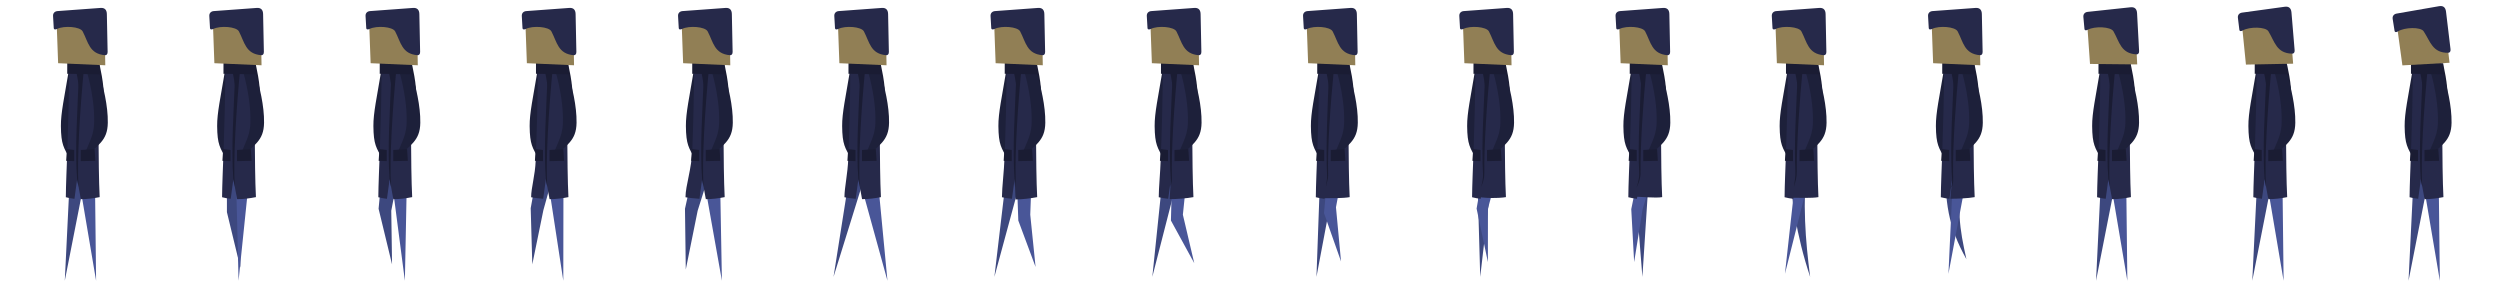 <?xml version="1.0" encoding="UTF-8" standalone="no"?>
<!-- Created with Inkscape (http://www.inkscape.org/) -->

<svg
   xmlns:dc="http://purl.org/dc/elements/1.1/"
   xmlns:cc="http://creativecommons.org/ns#"
   xmlns:rdf="http://www.w3.org/1999/02/22-rdf-syntax-ns#"
   xmlns:svg="http://www.w3.org/2000/svg"
   xmlns="http://www.w3.org/2000/svg"
   xmlns:xlink="http://www.w3.org/1999/xlink"
   xmlns:sodipodi="http://sodipodi.sourceforge.net/DTD/sodipodi-0.dtd"
   xmlns:inkscape="http://www.inkscape.org/namespaces/inkscape"
   width="1600"
   height="180"
   viewBox="0 0 1600 180"
   version="1.1"
   id="svg5713"
   inkscape:version="0.91+devel r14527 custom"
   sodipodi:docname="adult.svg">
  <defs
     id="defs5707">
    <clipPath
       clipPathUnits="userSpaceOnUse"
       id="clipPath4770">
      <path
         style="fill:none;fill-rule:evenodd;stroke:#000000;stroke-width:1px;stroke-linecap:butt;stroke-linejoin:miter;stroke-opacity:1"
         d="m 714.206,1001.363 -22.314,1.649 23.23,22.796 z"
         id="path4772"
         inkscape:connector-curvature="0"
         sodipodi:nodetypes="cccc" />
    </clipPath>
    <clipPath
       clipPathUnits="userSpaceOnUse"
       id="clipPath4930">
      <path
         style="fill:none;fill-rule:evenodd;stroke:#000000;stroke-width:1.155px;stroke-linecap:butt;stroke-linejoin:miter;stroke-opacity:1"
         d="M 48.79,54.024 14.806,54.726 55.591,84.227 Z"
         id="path4932"
         inkscape:connector-curvature="0" />
    </clipPath>
  </defs>
  <sodipodi:namedview
     id="base"
     pagecolor="#ffffff"
     bordercolor="#666666"
     borderopacity="1.0"
     inkscape:pageopacity="0.0"
     inkscape:pageshadow="2"
     inkscape:zoom="0.98994949"
     inkscape:cx="1280.3952"
     inkscape:cy="75.717935"
     inkscape:document-units="px"
     inkscape:current-layer="layer4"
     showgrid="false"
     units="px"
     fit-margin-top="0"
     fit-margin-left="0"
     fit-margin-right="0"
     fit-margin-bottom="0"
     inkscape:window-width="1920"
     inkscape:window-height="1016"
     inkscape:window-x="0"
     inkscape:window-y="27"
     inkscape:window-maximized="1"
     inkscape:snap-global="false"
     inkscape:object-paths="true" />
  <g
     inkscape:groupmode="layer"
     id="layer3"
     inkscape:label="ArmL"
     transform="translate(0,5)">
    <path
       sodipodi:nodetypes="ccscsc"
       inkscape:connector-curvature="0"
       id="path7828"
       d="m 51.7,41.172 h -7.857 c -2.597,15.831 -4.949,26.06 -4.871,34.531 0.111,11.978 1.892,13.873 5.687,20.775 -0.304,-9.506 0.198,-12.353 0.641,-20.285 C 45.967,64.27 48.634,50.421 51.7,41.172 Z"
       style="fill:#1d203a;fill-opacity:1;fill-rule:evenodd;stroke:none;stroke-width:1.203px;stroke-linecap:butt;stroke-linejoin:miter;stroke-opacity:1" />
    <use
       x="0"
       y="0"
       xlink:href="#path7828"
       id="use4942"
       transform="translate(100)"
       width="100%"
       height="100%" />
    <use
       height="100%"
       width="100%"
       transform="translate(200)"
       id="use4948"
       xlink:href="#path7828"
       y="0"
       x="0" />
    <use
       height="100%"
       width="100%"
       transform="translate(300)"
       id="use4954"
       xlink:href="#path7828"
       y="0"
       x="0" />
    <use
       x="0"
       y="0"
       xlink:href="#path7828"
       id="use4956"
       transform="translate(400)"
       width="100%"
       height="100%" />
    <use
       height="100%"
       width="100%"
       transform="translate(500)"
       id="use4966"
       xlink:href="#path7828"
       y="0"
       x="0" />
    <use
       x="0"
       y="0"
       xlink:href="#path7828"
       id="use4968"
       transform="translate(600)"
       width="100%"
       height="100%" />
    <use
       x="0"
       y="0"
       xlink:href="#path7828"
       id="use4970"
       transform="translate(700)"
       width="100%"
       height="100%" />
    <use
       height="100%"
       width="100%"
       transform="translate(800)"
       id="use4972"
       xlink:href="#path7828"
       y="0"
       x="0" />
    <use
       x="0"
       y="0"
       xlink:href="#path7828"
       id="use4990"
       transform="translate(900)"
       width="100%"
       height="100%" />
    <use
       height="100%"
       width="100%"
       transform="translate(1000)"
       id="use4992"
       xlink:href="#path7828"
       y="0"
       x="0" />
    <use
       height="100%"
       width="100%"
       transform="translate(1100)"
       id="use4994"
       xlink:href="#path7828"
       y="0"
       x="0" />
    <use
       x="0"
       y="0"
       xlink:href="#path7828"
       id="use4996"
       transform="translate(1200)"
       width="100%"
       height="100%" />
    <path
       style="fill:#1d203a;fill-opacity:1;fill-rule:evenodd;stroke:none;stroke-width:1.203px;stroke-linecap:butt;stroke-linejoin:miter;stroke-opacity:1"
       d="m 1351.7,41.172 h -7.857 c -2.597,15.831 -4.949,26.06 -4.871,34.531 0.111,11.978 1.892,13.873 5.687,20.775 -0.304,-9.506 0.198,-12.353 0.641,-20.285 0.666,-11.923 3.334,-25.772 6.4,-35.021 z"
       id="path4761"
       inkscape:connector-curvature="0"
       sodipodi:nodetypes="ccscsc" />
    <path
       sodipodi:nodetypes="ccscsc"
       inkscape:connector-curvature="0"
       id="path4793"
       d="m 1451.701,41.172 h -7.857 c -2.597,15.831 -4.949,26.06 -4.871,34.531 0.111,11.978 1.892,13.873 5.687,20.775 -0.304,-9.506 0.198,-12.353 0.641,-20.285 0.666,-11.923 3.334,-25.772 6.4,-35.021 z"
       style="fill:#1d203a;fill-opacity:1;fill-rule:evenodd;stroke:none;stroke-width:1.203px;stroke-linecap:butt;stroke-linejoin:miter;stroke-opacity:1" />
    <path
       style="fill:#1d203a;fill-opacity:1;fill-rule:evenodd;stroke:none;stroke-width:1.203px;stroke-linecap:butt;stroke-linejoin:miter;stroke-opacity:1"
       d="m 1551.7,41.172 h -7.857 c -2.597,15.831 -4.949,26.06 -4.871,34.531 0.111,11.978 1.892,13.873 5.687,20.775 -0.304,-9.506 0.198,-12.353 0.641,-20.285 0.666,-11.923 3.334,-25.772 6.4,-35.021 z"
       id="path4825"
       inkscape:connector-curvature="0"
       sodipodi:nodetypes="ccscsc" />
  </g>
  <g
     inkscape:groupmode="layer"
     id="layer5"
     inkscape:label="Legs"
     transform="translate(0,5)">
    <path
       style="display:inline;fill:#3d487f;fill-opacity:1;fill-rule:evenodd;stroke:none;stroke-width:1.1px;stroke-linecap:butt;stroke-linejoin:miter;stroke-opacity:1"
       d="M 41.464,174.657 45.218,97.661 H 56.618 Z"
       id="path7801"
       inkscape:connector-curvature="0"
       sodipodi:nodetypes="cccc" />
    <path
       sodipodi:nodetypes="cccccc"
       inkscape:connector-curvature="0"
       id="path7876"
       d="m 153.844,166.357 -8.614,-35.576 -0.012,-33.12 h 11.401 l -3.273,34.382 z"
       style="display:inline;fill:#3d487f;fill-opacity:1;fill-rule:evenodd;stroke:none;stroke-width:1.1px;stroke-linecap:butt;stroke-linejoin:miter;stroke-opacity:1" />
    <path
       style="display:inline;fill:#3d487f;fill-opacity:1;fill-rule:evenodd;stroke:none;stroke-width:1.1px;stroke-linecap:butt;stroke-linejoin:miter;stroke-opacity:1"
       d="m 533.457,172.193 11.76,-74.532 h 11.401 z"
       id="path7890"
       inkscape:connector-curvature="0"
       sodipodi:nodetypes="cccc" />
    <path
       sodipodi:nodetypes="cccc"
       inkscape:connector-curvature="0"
       id="path7906"
       d="m 947.346,172.193 -2.13,-74.532 h 10.723 z"
       style="display:inline;fill:#3d487f;fill-opacity:1;fill-rule:evenodd;stroke:none;stroke-width:1.1px;stroke-linecap:butt;stroke-linejoin:miter;stroke-opacity:1" />
    <path
       style="display:inline;fill:#3d487f;fill-opacity:1;fill-rule:evenodd;stroke:none;stroke-width:1.1px;stroke-linecap:butt;stroke-linejoin:miter;stroke-opacity:1"
       d="m 1158.505,172.193 c -8.921,-26.756 -12.442,-51.214 -13.29,-74.532 h 11.401 c -3.105,27.339 -1.133,51.286 1.889,74.532 z"
       id="path7964"
       inkscape:connector-curvature="0"
       sodipodi:nodetypes="cccc" />
    <path
       style="display:inline;fill:#3d487f;fill-opacity:1;fill-rule:evenodd;stroke:none;stroke-width:1.1px;stroke-linecap:butt;stroke-linejoin:miter;stroke-opacity:1"
       d="m 340.667,164.187 -1.021,-35.942 5.572,-30.584 h 11.401 l -8.857,31.846 z"
       id="path7978"
       inkscape:connector-curvature="0"
       sodipodi:nodetypes="cccccc" />
    <path
       sodipodi:nodetypes="cccc"
       inkscape:connector-curvature="0"
       id="path7992"
       d="m 737.482,172.193 7.735,-74.532 h 11.401 z"
       style="display:inline;fill:#3d487f;fill-opacity:1;fill-rule:evenodd;stroke:none;stroke-width:1.1px;stroke-linecap:butt;stroke-linejoin:miter;stroke-opacity:1" />
    <path
       style="display:inline;fill:#3d487f;fill-opacity:1;fill-rule:evenodd;stroke:none;stroke-width:1.1px;stroke-linecap:butt;stroke-linejoin:miter;stroke-opacity:1"
       d="m 250.912,164.187 -8.614,-35.576 2.921,-30.95 h 11.401 l -6.205,32.212 z"
       id="path8008"
       inkscape:connector-curvature="0"
       sodipodi:nodetypes="cccccc" />
    <path
       sodipodi:nodetypes="cccccc"
       inkscape:connector-curvature="0"
       id="path8022"
       d="m 438.899,167.477 -0.516,-38.866 6.835,-30.95 h 11.401 l -10.119,32.212 z"
       style="display:inline;fill:#3d487f;fill-opacity:1;fill-rule:evenodd;stroke:none;stroke-width:1.1px;stroke-linecap:butt;stroke-linejoin:miter;stroke-opacity:1" />
    <path
       style="display:inline;fill:#3d487f;fill-opacity:1;fill-rule:evenodd;stroke:none;stroke-width:1.1px;stroke-linecap:butt;stroke-linejoin:miter;stroke-opacity:1"
       d="m 636.411,172.193 8.806,-74.532 h 11.401 z"
       id="path8036"
       inkscape:connector-curvature="0"
       sodipodi:nodetypes="cccc" />
    <path
       style="display:inline;fill:#3d487f;fill-opacity:1;fill-rule:evenodd;stroke:none;stroke-width:1.1px;stroke-linecap:butt;stroke-linejoin:miter;stroke-opacity:1"
       d="m 842.533,172.193 2.684,-74.532 h 11.401 z"
       id="path8050"
       inkscape:connector-curvature="0"
       sodipodi:nodetypes="cccc" />
    <path
       style="display:inline;fill:#3d487f;fill-opacity:1;fill-rule:evenodd;stroke:none;stroke-width:1.1px;stroke-linecap:butt;stroke-linejoin:miter;stroke-opacity:1"
       d="m 1051.134,172.193 -5.918,-74.532 h 10.723 z"
       id="path8064"
       inkscape:connector-curvature="0"
       sodipodi:nodetypes="cccc" />
    <path
       sodipodi:nodetypes="cccc"
       inkscape:connector-curvature="0"
       id="path8078"
       d="m 1258.505,160.894 c -11.691,-20.94 -14.005,-36.632 -13.29,-63.233 h 11.401 c -4.733,31.546 -2.462,43.423 1.889,63.233 z"
       style="display:inline;fill:#3d487f;fill-opacity:1;fill-rule:evenodd;stroke:none;stroke-width:1.1px;stroke-linecap:butt;stroke-linejoin:miter;stroke-opacity:1" />
    <path
       inkscape:connector-curvature="0"
       id="path7803"
       d="M 61.499,174.657 60.629,97.661 H 50.389 l 0.809,16.191 z"
       style="display:inline;fill:#495698;fill-opacity:1;fill-rule:evenodd;stroke:none;stroke-width:1.1px;stroke-linecap:butt;stroke-linejoin:miter;stroke-opacity:1"
       sodipodi:nodetypes="ccccc" />
    <path
       sodipodi:nodetypes="ccccc"
       style="display:inline;fill:#495698;fill-opacity:1;fill-rule:evenodd;stroke:none;stroke-width:1.1px;stroke-linecap:butt;stroke-linejoin:miter;stroke-opacity:1"
       d="m 152.68,174.657 7.949,-76.996 h -10.24 l 0.809,16.191 z"
       id="path7878"
       inkscape:connector-curvature="0" />
    <path
       inkscape:connector-curvature="0"
       id="path7892"
       d="m 567.978,174.657 -7.349,-76.996 h -10.24 l 0.809,16.191 z"
       style="display:inline;fill:#495698;fill-opacity:1;fill-rule:evenodd;stroke:none;stroke-width:1.1px;stroke-linecap:butt;stroke-linejoin:miter;stroke-opacity:1"
       sodipodi:nodetypes="ccccc" />
    <path
       sodipodi:nodetypes="cccccc"
       style="display:inline;fill:#495698;fill-opacity:1;fill-rule:evenodd;stroke:none;stroke-width:1.1px;stroke-linecap:butt;stroke-linejoin:miter;stroke-opacity:1"
       d="m 952.257,162.73 0.028,-34.241 8.342,-30.829 h -10.24 l -5.365,30.829 z"
       id="path7908"
       inkscape:connector-curvature="0" />
    <path
       inkscape:connector-curvature="0"
       id="path7966"
       d="m 1142.362,170.235 18.265,-72.575 h -10.24 z"
       style="display:inline;fill:#495698;fill-opacity:1;fill-rule:evenodd;stroke:none;stroke-width:1.1px;stroke-linecap:butt;stroke-linejoin:miter;stroke-opacity:1"
       sodipodi:nodetypes="cccc" />
    <path
       inkscape:connector-curvature="0"
       id="path7980"
       d="m 360.511,174.657 0.119,-76.996 h -10.24 l 0.809,16.191 z"
       style="display:inline;fill:#495698;fill-opacity:1;fill-rule:evenodd;stroke:none;stroke-width:1.1px;stroke-linecap:butt;stroke-linejoin:miter;stroke-opacity:1"
       sodipodi:nodetypes="ccccc" />
    <path
       sodipodi:nodetypes="cccccc"
       style="display:inline;fill:#495698;fill-opacity:1;fill-rule:evenodd;stroke:none;stroke-width:1.1px;stroke-linecap:butt;stroke-linejoin:miter;stroke-opacity:1"
       d="m 764.324,163.428 -7.282,-31.011 3.587,-34.757 h -10.24 l -1,38.475 z"
       id="path7994"
       inkscape:connector-curvature="0" />
    <path
       inkscape:connector-curvature="0"
       id="path8010"
       d="m 259.122,174.657 1.508,-76.996 h -10.24 l 0.809,16.191 z"
       style="display:inline;fill:#495698;fill-opacity:1;fill-rule:evenodd;stroke:none;stroke-width:1.1px;stroke-linecap:butt;stroke-linejoin:miter;stroke-opacity:1"
       sodipodi:nodetypes="ccccc" />
    <path
       sodipodi:nodetypes="ccccc"
       style="display:inline;fill:#495698;fill-opacity:1;fill-rule:evenodd;stroke:none;stroke-width:1.1px;stroke-linecap:butt;stroke-linejoin:miter;stroke-opacity:1"
       d="m 462.026,174.657 -1.397,-76.996 h -10.24 l 0.809,16.191 z"
       id="path8024"
       inkscape:connector-curvature="0" />
    <path
       inkscape:connector-curvature="0"
       id="path8038"
       d="m 662.771,165.846 -3.407,-33.429 1.266,-34.757 h -10.24 l 1.322,38.475 z"
       style="display:inline;fill:#495698;fill-opacity:1;fill-rule:evenodd;stroke:none;stroke-width:1.1px;stroke-linecap:butt;stroke-linejoin:miter;stroke-opacity:1"
       sodipodi:nodetypes="cccccc" />
    <path
       inkscape:connector-curvature="0"
       id="path8052"
       d="m 858.263,162.331 -3.242,-34.666 5.607,-30.004 h -10.24 l -3.02,33.723 z"
       style="display:inline;fill:#495698;fill-opacity:1;fill-rule:evenodd;stroke:none;stroke-width:1.1px;stroke-linecap:butt;stroke-linejoin:miter;stroke-opacity:1"
       sodipodi:nodetypes="cccccc" />
    <path
       inkscape:connector-curvature="0"
       id="path8066"
       d="m 1045.853,162.73 5.421,-33.875 9.353,-31.194 h -10.24 l -6.376,31.194 z"
       style="display:inline;fill:#495698;fill-opacity:1;fill-rule:evenodd;stroke:none;stroke-width:1.1px;stroke-linecap:butt;stroke-linejoin:miter;stroke-opacity:1"
       sodipodi:nodetypes="cccccc" />
    <path
       sodipodi:nodetypes="cccc"
       style="display:inline;fill:#495698;fill-opacity:1;fill-rule:evenodd;stroke:none;stroke-width:1.1px;stroke-linecap:butt;stroke-linejoin:miter;stroke-opacity:1"
       d="m 1247.005,170.235 13.622,-72.575 h -10.24 z"
       id="path8080"
       inkscape:connector-curvature="0" />
    <path
       sodipodi:nodetypes="cccc"
       inkscape:connector-curvature="0"
       id="path4763"
       d="m 1341.464,174.657 3.754,-76.996 h 11.401 z"
       style="display:inline;fill:#3d487f;fill-opacity:1;fill-rule:evenodd;stroke:none;stroke-width:1.1px;stroke-linecap:butt;stroke-linejoin:miter;stroke-opacity:1" />
    <path
       sodipodi:nodetypes="ccccc"
       style="display:inline;fill:#495698;fill-opacity:1;fill-rule:evenodd;stroke:none;stroke-width:1.1px;stroke-linecap:butt;stroke-linejoin:miter;stroke-opacity:1"
       d="m 1361.499,174.657 -0.87,-76.996 h -10.24 l 0.809,16.191 z"
       id="path4765"
       inkscape:connector-curvature="0" />
    <path
       style="display:inline;fill:#3d487f;fill-opacity:1;fill-rule:evenodd;stroke:none;stroke-width:1.1px;stroke-linecap:butt;stroke-linejoin:miter;stroke-opacity:1"
       d="m 1441.465,174.657 3.754,-76.996 h 11.401 z"
       id="path4795"
       inkscape:connector-curvature="0"
       sodipodi:nodetypes="cccc" />
    <path
       inkscape:connector-curvature="0"
       id="path4797"
       d="m 1461.499,174.657 -0.87,-76.996 h -10.24 l 0.809,16.191 z"
       style="display:inline;fill:#495698;fill-opacity:1;fill-rule:evenodd;stroke:none;stroke-width:1.1px;stroke-linecap:butt;stroke-linejoin:miter;stroke-opacity:1"
       sodipodi:nodetypes="ccccc" />
    <path
       sodipodi:nodetypes="cccc"
       inkscape:connector-curvature="0"
       id="path4827"
       d="m 1541.464,174.657 3.754,-76.996 h 11.401 z"
       style="display:inline;fill:#3d487f;fill-opacity:1;fill-rule:evenodd;stroke:none;stroke-width:1.1px;stroke-linecap:butt;stroke-linejoin:miter;stroke-opacity:1" />
    <path
       sodipodi:nodetypes="ccccc"
       style="display:inline;fill:#495698;fill-opacity:1;fill-rule:evenodd;stroke:none;stroke-width:1.1px;stroke-linecap:butt;stroke-linejoin:miter;stroke-opacity:1"
       d="m 1561.499,174.657 -0.87,-76.996 h -10.24 l 0.809,16.191 z"
       id="path4829"
       inkscape:connector-curvature="0" />
  </g>
  <g
     inkscape:groupmode="layer"
     id="layer8"
     inkscape:label="Scarf"
     style="display:inline">
    <use
       style="display:inline"
       height="100%"
       width="100%"
       transform="translate(200)"
       id="use4492"
       xlink:href="#g4486"
       y="0"
       x="0" />
    <use
       style="display:inline"
       x="0"
       y="0"
       xlink:href="#g4486"
       id="use4488"
       transform="translate(100)"
       width="100%"
       height="100%" />
    <g
       transform="translate(-667.243,-915.328)"
       style="display:inline"
       id="g4486">
      <path
         sodipodi:nodetypes="ccscc"
         inkscape:connector-curvature="0"
         id="path4449"
         d="m 729.348,960.552 v 29.524 c 0,0 3.58,-7.49 4.119,-11.967 0.901,-7.469 -2.756,-22.478 -2.756,-22.478 z"
         style="display:inline;fill:#1a1c33;fill-opacity:1;fill-rule:evenodd;stroke:none;stroke-width:1px;stroke-linecap:butt;stroke-linejoin:miter;stroke-opacity:1" />
    </g>
    <use
       style="display:inline"
       height="100%"
       width="100%"
       transform="translate(300)"
       id="use4496"
       xlink:href="#g4486"
       y="0"
       x="0" />
    <use
       style="display:inline"
       x="0"
       y="0"
       xlink:href="#g4486"
       id="use4498"
       transform="translate(400)"
       width="100%"
       height="100%" />
    <use
       style="display:inline"
       x="0"
       y="0"
       xlink:href="#g4486"
       id="use4504"
       transform="translate(700)"
       width="100%"
       height="100%" />
    <use
       style="display:inline"
       height="100%"
       width="100%"
       transform="translate(800)"
       id="use4506"
       xlink:href="#g4486"
       y="0"
       x="0" />
    <use
       style="display:inline"
       height="100%"
       width="100%"
       transform="translate(1100)"
       id="use4516"
       xlink:href="#g4486"
       y="0"
       x="0" />
    <use
       style="display:inline"
       x="0"
       y="0"
       xlink:href="#g4486"
       id="use4518"
       transform="translate(1200)"
       width="100%"
       height="100%" />
    <use
       style="display:inline"
       x="0"
       y="0"
       xlink:href="#g4486"
       id="use4706"
       transform="translate(500.001)"
       width="100%"
       height="100%" />
    <use
       style="display:inline"
       height="100%"
       width="100%"
       transform="translate(600.001)"
       id="use4708"
       xlink:href="#g4486"
       y="0"
       x="0" />
    <use
       style="display:inline"
       height="100%"
       width="100%"
       transform="translate(900.001)"
       id="use4710"
       xlink:href="#g4486"
       y="0"
       x="0" />
    <use
       style="display:inline"
       x="0"
       y="0"
       xlink:href="#g4486"
       id="use4712"
       transform="translate(1000.001)"
       width="100%"
       height="100%" />
    <g
       id="g4769"
       style="display:inline"
       transform="translate(632.757,-915.328)">
      <path
         style="display:inline;fill:#1a1c33;fill-opacity:1;fill-rule:evenodd;stroke:none;stroke-width:1px;stroke-linecap:butt;stroke-linejoin:miter;stroke-opacity:1"
         d="m 729.348,960.552 v 29.524 c 0,0 3.58,-7.49 4.119,-11.967 0.901,-7.469 -2.756,-22.478 -2.756,-22.478 z"
         id="path4767"
         inkscape:connector-curvature="0"
         sodipodi:nodetypes="ccscc" />
    </g>
    <g
       transform="translate(732.757,-915.328)"
       style="display:inline"
       id="g4801">
      <path
         sodipodi:nodetypes="ccscc"
         inkscape:connector-curvature="0"
         id="path4799"
         d="m 729.348,960.552 v 29.524 c 0,0 3.58,-7.49 4.119,-11.967 0.901,-7.469 -2.756,-22.478 -2.756,-22.478 z"
         style="display:inline;fill:#1a1c33;fill-opacity:1;fill-rule:evenodd;stroke:none;stroke-width:1px;stroke-linecap:butt;stroke-linejoin:miter;stroke-opacity:1" />
    </g>
    <g
       id="g4833"
       style="display:inline"
       transform="translate(832.757,-915.328)">
      <path
         style="display:inline;fill:#1a1c33;fill-opacity:1;fill-rule:evenodd;stroke:none;stroke-width:1px;stroke-linecap:butt;stroke-linejoin:miter;stroke-opacity:1"
         d="m 729.348,960.552 v 29.524 c 0,0 3.58,-7.49 4.119,-11.967 0.901,-7.469 -2.756,-22.478 -2.756,-22.478 z"
         id="path4831"
         inkscape:connector-curvature="0"
         sodipodi:nodetypes="ccscc" />
    </g>
  </g>
  <g
     inkscape:label="Layer 1"
     inkscape:groupmode="layer"
     id="layer1"
     transform="translate(-667.243,-915.328)"
     style="display:inline">
    <path
       sodipodi:nodetypes="cccccccccc"
       inkscape:connector-curvature="0"
       id="use5112"
       d="m 1611.509,953.726 c -0.179,46.638 -2.02,71.586 -2.14,87.829 1.864,0.488 3.704,0.814 5.524,1.008 l 1.724,-12.631 -4.933,10.991 c 4.219,1.435 15.379,1.34 19.351,0.563 -1.032,-20.03 -0.555,-61.393 -1.317,-89.871 h -18.174 l -0.018,1.075 z"
       style="fill:#26294a;fill-opacity:1;fill-rule:nonzero;stroke:none;stroke-width:1.1px;stroke-linecap:butt;stroke-linejoin:miter;stroke-opacity:1" />
    <path
       sodipodi:nodetypes="cccccccccc"
       inkscape:connector-curvature="0"
       id="use5114"
       d="m 1711.509,953.726 c -0.179,46.638 -2.02,71.586 -2.14,87.829 1.864,0.488 3.704,0.814 5.524,1.008 l 1.724,-12.631 -4.762,11.195 c 4.093,0.026 15.207,1.136 19.18,0.359 -1.032,-20.03 -0.555,-61.393 -1.317,-89.871 h -18.174 l -0.018,1.075 z"
       style="fill:#26294a;fill-opacity:1;fill-rule:nonzero;stroke:none;stroke-width:1.1px;stroke-linecap:butt;stroke-linejoin:miter;stroke-opacity:1" />
    <path
       sodipodi:nodetypes="cccccccccc"
       inkscape:connector-curvature="0"
       id="use5116"
       d="m 1811.509,953.726 c -0.179,46.638 -2.02,71.586 -2.14,87.829 1.864,0.488 3.704,0.814 5.524,1.008 l 1.724,-12.631 -3.002,11.948 c 4.093,0.026 13.448,0.383 17.42,-0.394 -1.032,-20.03 -0.555,-61.393 -1.317,-89.871 h -18.174 l -0.018,1.075 z"
       style="fill:#26294a;fill-opacity:1;fill-rule:nonzero;stroke:none;stroke-width:1.1px;stroke-linecap:butt;stroke-linejoin:miter;stroke-opacity:1" />
    <path
       sodipodi:nodetypes="ccccccccccc"
       inkscape:connector-curvature="0"
       id="use5118"
       d="m 1911.509,953.726 c -0.179,46.638 -2.02,71.586 -2.14,87.829 1.864,0.488 3.704,0.814 5.524,1.008 l 1.724,-12.631 c 0.293,2.035 0.041,3.798 -0.506,5.413 l -0.671,7.175 c 4.093,0.026 11.623,-0.257 15.595,-1.033 -1.032,-20.03 -0.555,-61.393 -1.317,-89.871 h -18.174 l -0.018,1.075 z"
       style="fill:#26294a;fill-opacity:1;fill-rule:evenodd;stroke:none;stroke-width:1.1px;stroke-linecap:butt;stroke-linejoin:miter;stroke-opacity:1" />
    <path
       sodipodi:nodetypes="csccccccccc"
       inkscape:connector-curvature="0"
       id="use5047"
       d="m 1211.509,953.726 c -0.107,27.758 -0.802,47.832 -1.373,62.961 -0.388,10.29 -2.408,18.292 -2.456,24.868 1.864,0.488 5.393,0.814 7.213,1.008 l 1.724,-12.631 2.347,12.855 c 4.093,0.026 8.099,-0.524 12.071,-1.301 -1.032,-20.03 -0.555,-61.393 -1.317,-89.871 h -18.174 l -0.018,1.075 z"
       style="fill:#26294a;fill-opacity:1;fill-rule:evenodd;stroke:none;stroke-width:1.1px;stroke-linecap:butt;stroke-linejoin:miter;stroke-opacity:1" />
    <path
       sodipodi:nodetypes="csccccccccc"
       inkscape:connector-curvature="0"
       id="use5049"
       d="m 1311.509,953.726 c -0.103,26.739 -0.752,46.348 -1.309,61.275 -0.415,11.108 -1.663,19.623 -1.714,26.554 1.864,0.488 4.588,0.814 6.407,1.008 l 1.724,-12.631 0.603,13.034 c 4.093,0.026 9.843,-0.703 13.815,-1.48 -1.032,-20.03 -0.555,-61.393 -1.317,-89.871 h -18.174 l -0.018,1.075 z"
       style="fill:#26294a;fill-opacity:1;fill-rule:evenodd;stroke:none;stroke-width:1.1px;stroke-linecap:butt;stroke-linejoin:miter;stroke-opacity:1" />
    <path
       sodipodi:nodetypes="csccccccccc"
       inkscape:connector-curvature="0"
       id="use5051"
       d="m 1411.509,953.726 c -0.107,27.849 -0.807,47.964 -1.378,63.11 -0.386,10.219 -1.249,18.175 -1.297,24.719 1.864,0.488 4.239,0.814 6.059,1.008 l 1.724,-12.631 -0.807,12.855 c 4.093,0.026 11.252,-0.524 15.225,-1.301 -1.032,-20.03 -0.555,-61.393 -1.317,-89.871 h -18.174 l -0.018,1.075 z"
       style="fill:#26294a;fill-opacity:1;fill-rule:evenodd;stroke:none;stroke-width:1.1px;stroke-linecap:butt;stroke-linejoin:miter;stroke-opacity:1" />
    <path
       sodipodi:nodetypes="cccccccccc"
       inkscape:connector-curvature="0"
       id="use5053"
       d="m 1511.509,953.726 c -0.179,46.638 -2.02,71.586 -2.14,87.829 1.864,0.488 3.704,0.814 5.524,1.008 l 1.724,-12.631 -2.268,12.244 c 4.093,0.026 12.714,0.087 16.686,-0.69 -1.032,-20.03 -0.555,-61.393 -1.317,-89.871 h -18.174 l -0.018,1.075 z"
       style="fill:#26294a;fill-opacity:1;fill-rule:nonzero;stroke:none;stroke-width:1.1px;stroke-linecap:butt;stroke-linejoin:miter;stroke-opacity:1" />
    <path
       style="fill:#26294a;fill-opacity:1;fill-rule:evenodd;stroke:none;stroke-width:1.1px;stroke-linecap:butt;stroke-linejoin:miter;stroke-opacity:1"
       d="m 711.51,953.726 c -0.179,46.638 -2.02,71.586 -2.14,87.829 1.864,0.488 3.704,0.814 5.524,1.008 l 1.724,-12.631 2.347,12.855 c 4.093,0.026 8.099,-0.524 12.071,-1.301 -1.032,-20.03 -0.555,-61.393 -1.317,-89.871 h -18.174 l -0.018,1.075 z"
       id="path7805"
       inkscape:connector-curvature="0"
       sodipodi:nodetypes="cccccccccc" />
    <path
       sodipodi:nodetypes="ccscsc"
       style="fill:#1d203a;fill-opacity:1;fill-rule:evenodd;stroke:none;stroke-width:1.203px;stroke-linecap:butt;stroke-linejoin:miter;stroke-opacity:1"
       d="m 722.929,961.5 h 7.679 c 2.71,9.141 5.794,21.57 5.629,32.382 -0.181,11.896 -6.475,13.949 -15.444,23.289 1.809,-9.159 6.375,-12.928 6.697,-23.103 0.312,-9.847 -1.451,-21.347 -4.56,-32.568 z"
       id="path7830"
       inkscape:connector-curvature="0" />
    <use
       x="0"
       y="0"
       xlink:href="#path7805"
       id="use5014"
       transform="translate(100)"
       width="100%"
       height="100%" />
    <use
       x="0"
       y="0"
       xlink:href="#path7830"
       id="use4944"
       transform="translate(100)"
       width="100%"
       height="100%" />
    <use
       height="100%"
       width="100%"
       transform="translate(200)"
       id="use5041"
       xlink:href="#path7805"
       y="0"
       x="0" />
    <use
       height="100%"
       width="100%"
       transform="translate(200)"
       id="use4950"
       xlink:href="#path7830"
       y="0"
       x="0" />
    <path
       sodipodi:nodetypes="csccccccccc"
       inkscape:connector-curvature="0"
       id="use5043"
       d="m 1011.509,953.726 c -0.11,28.58 -0.844,49.014 -1.423,64.292 -0.366,9.653 -2.877,17.248 -2.923,23.537 1.864,0.488 5.91,0.814 7.73,1.008 l 1.724,-12.631 2.347,12.855 c 4.093,0.026 8.099,-0.524 12.071,-1.301 -1.032,-20.03 -0.555,-61.393 -1.317,-89.871 h -18.174 l -0.018,1.075 z"
       style="fill:#26294a;fill-opacity:1;fill-rule:evenodd;stroke:none;stroke-width:1.1px;stroke-linecap:butt;stroke-linejoin:miter;stroke-opacity:1" />
    <use
       height="100%"
       width="100%"
       transform="translate(300)"
       id="use4958"
       xlink:href="#path7830"
       y="0"
       x="0" />
    <path
       sodipodi:nodetypes="csccccccccc"
       inkscape:connector-curvature="0"
       id="use5045"
       d="m 1111.509,953.726 c -0.093,24.223 -0.634,42.594 -1.15,56.934 -0.477,13.27 -4.345,23.088 -4.403,30.894 1.864,0.488 7.117,0.814 8.937,1.008 l 1.724,-12.631 2.347,12.855 c 4.093,0.026 8.099,-0.524 12.071,-1.301 -1.032,-20.03 -0.555,-61.393 -1.317,-89.871 h -18.174 l -0.018,1.075 z"
       style="fill:#26294a;fill-opacity:1;fill-rule:evenodd;stroke:none;stroke-width:1.1px;stroke-linecap:butt;stroke-linejoin:miter;stroke-opacity:1" />
    <use
       x="0"
       y="0"
       xlink:href="#path7830"
       id="use4962"
       transform="translate(400)"
       width="100%"
       height="100%" />
    <use
       height="100%"
       width="100%"
       transform="translate(500)"
       id="use4974"
       xlink:href="#path7830"
       y="0"
       x="0" />
    <use
       x="0"
       y="0"
       xlink:href="#path7830"
       id="use4978"
       transform="translate(600)"
       width="100%"
       height="100%" />
    <use
       x="0"
       y="0"
       xlink:href="#path7830"
       id="use4982"
       transform="translate(700)"
       width="100%"
       height="100%" />
    <use
       height="100%"
       width="100%"
       transform="translate(800)"
       id="use4986"
       xlink:href="#path7830"
       y="0"
       x="0" />
    <use
       x="0"
       y="0"
       xlink:href="#path7830"
       id="use4998"
       transform="translate(900)"
       width="100%"
       height="100%" />
    <use
       height="100%"
       width="100%"
       transform="translate(1000)"
       id="use5002"
       xlink:href="#path7830"
       y="0"
       x="0" />
    <use
       height="100%"
       width="100%"
       transform="translate(1100)"
       id="use5006"
       xlink:href="#path7830"
       y="0"
       x="0" />
    <use
       x="0"
       y="0"
       xlink:href="#path7830"
       id="use5010"
       transform="translate(1200)"
       width="100%"
       height="100%" />
    <path
       sodipodi:nodetypes="cccccccccc"
       inkscape:connector-curvature="0"
       id="path4771"
       d="m 2011.51,953.726 c -0.179,46.638 -2.02,71.586 -2.14,87.829 1.864,0.488 3.704,0.814 5.524,1.008 l 1.724,-12.631 2.347,12.855 c 4.093,0.026 8.099,-0.524 12.071,-1.301 -1.032,-20.03 -0.555,-61.393 -1.317,-89.871 h -18.174 l -0.018,1.075 z"
       style="fill:#26294a;fill-opacity:1;fill-rule:evenodd;stroke:none;stroke-width:1.1px;stroke-linecap:butt;stroke-linejoin:miter;stroke-opacity:1" />
    <path
       inkscape:connector-curvature="0"
       id="path4773"
       d="m 2022.929,961.5 h 7.679 c 2.71,9.141 5.794,21.57 5.629,32.382 -0.181,11.896 -6.475,13.949 -15.444,23.289 1.809,-9.159 6.375,-12.928 6.697,-23.103 0.312,-9.847 -1.451,-21.347 -4.56,-32.568 z"
       style="fill:#1d203a;fill-opacity:1;fill-rule:evenodd;stroke:none;stroke-width:1.203px;stroke-linecap:butt;stroke-linejoin:miter;stroke-opacity:1"
       sodipodi:nodetypes="ccscsc" />
    <path
       style="fill:#26294a;fill-opacity:1;fill-rule:evenodd;stroke:none;stroke-width:1.1px;stroke-linecap:butt;stroke-linejoin:miter;stroke-opacity:1"
       d="m 2111.51,953.726 c -0.179,46.638 -2.02,71.586 -2.14,87.829 1.864,0.488 3.704,0.814 5.524,1.008 l 1.724,-12.631 2.347,12.855 c 4.093,0.026 8.099,-0.524 12.071,-1.301 -1.032,-20.03 -0.555,-61.393 -1.317,-89.871 h -18.174 l -0.018,1.075 z"
       id="path4803"
       inkscape:connector-curvature="0"
       sodipodi:nodetypes="cccccccccc" />
    <path
       sodipodi:nodetypes="ccscsc"
       style="fill:#1d203a;fill-opacity:1;fill-rule:evenodd;stroke:none;stroke-width:1.203px;stroke-linecap:butt;stroke-linejoin:miter;stroke-opacity:1"
       d="m 2122.929,961.5 h 7.679 c 2.71,9.141 5.794,21.57 5.629,32.382 -0.181,11.896 -6.475,13.949 -15.444,23.289 1.809,-9.159 6.375,-12.928 6.697,-23.103 0.312,-9.847 -1.451,-21.347 -4.56,-32.568 z"
       id="path4805"
       inkscape:connector-curvature="0" />
    <path
       sodipodi:nodetypes="cccccccccc"
       inkscape:connector-curvature="0"
       id="path4835"
       d="m 2211.51,953.726 c -0.179,46.638 -2.02,71.586 -2.14,87.829 1.864,0.488 3.704,0.814 5.524,1.008 l 1.724,-12.631 2.347,12.855 c 4.093,0.026 8.099,-0.524 12.071,-1.301 -1.032,-20.03 -0.555,-61.393 -1.317,-89.871 h -18.174 l -0.018,1.075 z"
       style="fill:#26294a;fill-opacity:1;fill-rule:evenodd;stroke:none;stroke-width:1.1px;stroke-linecap:butt;stroke-linejoin:miter;stroke-opacity:1" />
    <path
       inkscape:connector-curvature="0"
       id="path4837"
       d="m 2222.929,961.5 h 7.679 c 2.71,9.141 5.794,21.57 5.629,32.382 -0.181,11.896 -6.475,13.949 -15.444,23.289 1.809,-9.159 6.375,-12.928 6.697,-23.103 0.312,-9.847 -1.451,-21.347 -4.56,-32.568 z"
       style="fill:#1d203a;fill-opacity:1;fill-rule:evenodd;stroke:none;stroke-width:1.203px;stroke-linecap:butt;stroke-linejoin:miter;stroke-opacity:1"
       sodipodi:nodetypes="ccscsc" />
  </g>
  <g
     inkscape:groupmode="layer"
     id="layer2"
     inkscape:label="Pocket"
     style="display:inline"
     transform="translate(0,5)">
    <g
       id="g4483">
      <path
         sodipodi:nodetypes="ccccc"
         inkscape:connector-curvature="0"
         id="path4466"
         d="m 721.156,957.341 c -2.818,28.49 -4.725,60.494 -3.66,77.667 -0.285,-1.664 -0.658,-3.085 -0.91,-5.065 -1.497,-18.609 0.22,-44.582 1.279,-69.816 z"
         style="display:inline;fill:#1a1c33;fill-opacity:1;fill-rule:evenodd;stroke:none;stroke-width:1px;stroke-linecap:butt;stroke-linejoin:miter;stroke-opacity:1"
         transform="translate(-667.243,-920.328)" />
      <path
         style="display:inline;fill:#1a1c33;fill-opacity:1;fill-rule:evenodd;stroke:none;stroke-width:1px;stroke-linecap:butt;stroke-linejoin:miter;stroke-opacity:1"
         d="m 715.309,957.341 c 1.091,5.198 1.997,10.322 2.758,15.391 l 1.445,-6.996 c -0.287,-1.913 -0.59,-3.785 -0.912,-5.606 z"
         id="path4468"
         inkscape:connector-curvature="0"
         sodipodi:nodetypes="ccccc"
         transform="translate(-667.243,-920.328)" />
      <path
         inkscape:connector-curvature="0"
         id="path4470"
         d="m 718.923,1011.303 v 7.147 l 9.336,-0.193 -0.482,-7.516 z"
         style="display:inline;fill:#1a1c33;fill-opacity:1;fill-rule:evenodd;stroke:none;stroke-width:1px;stroke-linecap:butt;stroke-linejoin:miter;stroke-opacity:1"
         transform="translate(-667.243,-920.328)" />
      <path
         sodipodi:nodetypes="ccccc"
         style="display:inline;fill:#1a1c33;fill-opacity:1;fill-rule:evenodd;stroke:none;stroke-width:1px;stroke-linecap:butt;stroke-linejoin:miter;stroke-opacity:1"
         d="m 714.761,1011.303 v 7.147 l -5.17,-0.193 0.482,-7.516 z"
         id="path4472"
         inkscape:connector-curvature="0"
         transform="translate(-667.243,-920.328)" />
      <path
         sodipodi:nodetypes="ccccc"
         inkscape:connector-curvature="0"
         id="path4447"
         d="m 43.039,34.621 -0.015,7.594 20.708,0.367 -0.134,-7.1 z"
         style="fill:#1a1c33;fill-opacity:1;fill-rule:evenodd;stroke:none;stroke-width:1px;stroke-linecap:butt;stroke-linejoin:miter;stroke-opacity:1" />
    </g>
    <use
       x="0"
       y="0"
       xlink:href="#g4483"
       id="use4490"
       transform="translate(100)"
       width="100%"
       height="100%" />
    <use
       height="100%"
       width="100%"
       transform="translate(200)"
       id="use4494"
       xlink:href="#g4483"
       y="0"
       x="0" />
    <use
       height="100%"
       width="100%"
       transform="translate(300)"
       id="use4500"
       xlink:href="#g4483"
       y="0"
       x="0" />
    <use
       x="0"
       y="0"
       xlink:href="#g4483"
       id="use4502"
       transform="translate(400)"
       width="100%"
       height="100%" />
    <use
       height="100%"
       width="100%"
       transform="translate(500)"
       id="use4508"
       xlink:href="#g4483"
       y="0"
       x="0" />
    <g
       id="use4510"
       transform="translate(600)">
      <path
         transform="translate(-667.243,-920.328)"
         style="display:inline;fill:#1a1c33;fill-opacity:1;fill-rule:evenodd;stroke:none;stroke-width:1px;stroke-linecap:butt;stroke-linejoin:miter;stroke-opacity:1"
         d="m 721.156,957.341 c -2.558,25.855 -4.365,54.605 -3.881,72.537 0.049,1.827 -0.373,3.77 -0.407,5.304 -0.145,-1.682 -0.156,-3.212 -0.283,-5.238 -1.497,-18.609 0.22,-44.582 1.279,-69.816 z"
         id="path4610"
         inkscape:connector-curvature="0"
         sodipodi:nodetypes="cscccc" />
      <path
         transform="translate(-667.243,-920.328)"
         sodipodi:nodetypes="ccccc"
         inkscape:connector-curvature="0"
         id="path4612"
         d="m 715.309,957.341 c 1.091,5.198 1.997,10.322 2.758,15.391 l 1.445,-6.996 c -0.287,-1.913 -0.59,-3.785 -0.912,-5.606 z"
         style="display:inline;fill:#1a1c33;fill-opacity:1;fill-rule:evenodd;stroke:none;stroke-width:1px;stroke-linecap:butt;stroke-linejoin:miter;stroke-opacity:1" />
      <path
         transform="translate(-667.243,-920.328)"
         style="display:inline;fill:#1a1c33;fill-opacity:1;fill-rule:evenodd;stroke:none;stroke-width:1px;stroke-linecap:butt;stroke-linejoin:miter;stroke-opacity:1"
         d="m 718.923,1011.303 v 7.147 l 9.336,-0.193 -0.482,-7.516 z"
         id="path4614"
         inkscape:connector-curvature="0" />
      <path
         transform="translate(-667.243,-920.328)"
         inkscape:connector-curvature="0"
         id="path4616"
         d="m 714.761,1011.303 v 7.147 l -5.17,-0.193 0.482,-7.516 z"
         style="display:inline;fill:#1a1c33;fill-opacity:1;fill-rule:evenodd;stroke:none;stroke-width:1px;stroke-linecap:butt;stroke-linejoin:miter;stroke-opacity:1"
         sodipodi:nodetypes="ccccc" />
      <path
         style="fill:#1a1c33;fill-opacity:1;fill-rule:evenodd;stroke:none;stroke-width:1px;stroke-linecap:butt;stroke-linejoin:miter;stroke-opacity:1"
         d="m 43.039,34.621 -0.015,7.594 20.708,0.367 -0.134,-7.1 z"
         id="path4618"
         inkscape:connector-curvature="0"
         sodipodi:nodetypes="ccccc" />
    </g>
    <g
       id="use4512"
       transform="translate(700)">
      <path
         transform="translate(-667.243,-920.328)"
         style="display:inline;fill:#1a1c33;fill-opacity:1;fill-rule:evenodd;stroke:none;stroke-width:1px;stroke-linecap:butt;stroke-linejoin:miter;stroke-opacity:1"
         d="m 721.156,957.341 c -2.558,25.862 -4.366,54.621 -3.88,72.551 0.049,1.822 -0.712,3.656 -0.978,5.221 0.116,-1.903 0.184,-2.99 0.288,-5.17 -1.497,-18.609 0.22,-44.582 1.279,-69.816 z"
         id="path4622"
         inkscape:connector-curvature="0"
         sodipodi:nodetypes="cscccc" />
      <path
         transform="translate(-667.243,-920.328)"
         sodipodi:nodetypes="ccccc"
         inkscape:connector-curvature="0"
         id="path4624"
         d="m 715.309,957.341 c 1.091,5.198 1.997,10.322 2.758,15.391 l 1.445,-6.996 c -0.287,-1.913 -0.59,-3.785 -0.912,-5.606 z"
         style="display:inline;fill:#1a1c33;fill-opacity:1;fill-rule:evenodd;stroke:none;stroke-width:1px;stroke-linecap:butt;stroke-linejoin:miter;stroke-opacity:1" />
      <path
         transform="translate(-667.243,-920.328)"
         style="display:inline;fill:#1a1c33;fill-opacity:1;fill-rule:evenodd;stroke:none;stroke-width:1px;stroke-linecap:butt;stroke-linejoin:miter;stroke-opacity:1"
         d="m 718.923,1011.303 v 7.147 l 9.336,-0.193 -0.482,-7.516 z"
         id="path4626"
         inkscape:connector-curvature="0" />
      <path
         transform="translate(-667.243,-920.328)"
         inkscape:connector-curvature="0"
         id="path4628"
         d="m 714.761,1011.303 v 7.147 l -5.17,-0.193 0.482,-7.516 z"
         style="display:inline;fill:#1a1c33;fill-opacity:1;fill-rule:evenodd;stroke:none;stroke-width:1px;stroke-linecap:butt;stroke-linejoin:miter;stroke-opacity:1"
         sodipodi:nodetypes="ccccc" />
      <path
         style="fill:#1a1c33;fill-opacity:1;fill-rule:evenodd;stroke:none;stroke-width:1px;stroke-linecap:butt;stroke-linejoin:miter;stroke-opacity:1"
         d="m 43.039,34.621 -0.015,7.594 20.708,0.367 -0.134,-7.1 z"
         id="path4630"
         inkscape:connector-curvature="0"
         sodipodi:nodetypes="ccccc" />
    </g>
    <g
       id="use4514"
       transform="translate(800)">
      <path
         transform="translate(-667.243,-920.328)"
         style="display:inline;fill:#1a1c33;fill-opacity:1;fill-rule:evenodd;stroke:none;stroke-width:1px;stroke-linecap:butt;stroke-linejoin:miter;stroke-opacity:1"
         d="m 721.156,957.341 c -2.559,25.867 -4.382,52.648 -3.896,70.578 0.049,1.818 -1.199,5.714 -1.506,7.267 0.185,-2.116 0.913,-5.094 0.816,-7.227 -0.848,-18.65 0.236,-42.598 1.295,-67.832 z"
         id="path4636"
         inkscape:connector-curvature="0"
         sodipodi:nodetypes="cscscc" />
      <path
         transform="translate(-667.243,-920.328)"
         sodipodi:nodetypes="ccccc"
         inkscape:connector-curvature="0"
         id="path4638"
         d="m 715.309,957.341 c 1.091,5.198 1.997,10.322 2.758,15.391 l 1.445,-6.996 c -0.287,-1.913 -0.59,-3.785 -0.912,-5.606 z"
         style="display:inline;fill:#1a1c33;fill-opacity:1;fill-rule:evenodd;stroke:none;stroke-width:1px;stroke-linecap:butt;stroke-linejoin:miter;stroke-opacity:1" />
      <path
         transform="translate(-667.243,-920.328)"
         style="display:inline;fill:#1a1c33;fill-opacity:1;fill-rule:evenodd;stroke:none;stroke-width:1px;stroke-linecap:butt;stroke-linejoin:miter;stroke-opacity:1"
         d="m 718.923,1011.303 v 7.147 l 9.336,-0.193 -0.482,-7.516 z"
         id="path4640"
         inkscape:connector-curvature="0" />
      <path
         transform="translate(-667.243,-920.328)"
         inkscape:connector-curvature="0"
         id="path4642"
         d="m 714.761,1011.303 v 7.147 l -5.17,-0.193 0.482,-7.516 z"
         style="display:inline;fill:#1a1c33;fill-opacity:1;fill-rule:evenodd;stroke:none;stroke-width:1px;stroke-linecap:butt;stroke-linejoin:miter;stroke-opacity:1"
         sodipodi:nodetypes="ccccc" />
      <path
         style="fill:#1a1c33;fill-opacity:1;fill-rule:evenodd;stroke:none;stroke-width:1px;stroke-linecap:butt;stroke-linejoin:miter;stroke-opacity:1"
         d="m 43.039,34.621 -0.015,7.594 20.708,0.367 -0.134,-7.1 z"
         id="path4644"
         inkscape:connector-curvature="0"
         sodipodi:nodetypes="ccccc" />
    </g>
    <g
       id="use4520"
       transform="translate(900)">
      <path
         transform="translate(-667.243,-920.328)"
         style="display:inline;fill:#1a1c33;fill-opacity:1;fill-rule:evenodd;stroke:none;stroke-width:1px;stroke-linecap:butt;stroke-linejoin:miter;stroke-opacity:1"
         d="m 721.156,957.341 c -2.405,24.308 -4.146,51.174 -3.943,69.204 0.035,3.102 -0.931,5.807 -2.074,8.454 0.769,-3.017 1.381,-5.584 1.213,-8.465 -1.059,-18.298 0.518,-42.679 1.513,-66.407 z"
         id="path4650"
         inkscape:connector-curvature="0"
         sodipodi:nodetypes="cscccc" />
      <path
         transform="translate(-667.243,-920.328)"
         sodipodi:nodetypes="ccccc"
         inkscape:connector-curvature="0"
         id="path4652"
         d="m 715.309,957.341 c 1.091,5.198 1.997,10.322 2.758,15.391 l 1.445,-6.996 c -0.287,-1.913 -0.59,-3.785 -0.912,-5.606 z"
         style="display:inline;fill:#1a1c33;fill-opacity:1;fill-rule:evenodd;stroke:none;stroke-width:1px;stroke-linecap:butt;stroke-linejoin:miter;stroke-opacity:1" />
      <path
         transform="translate(-667.243,-920.328)"
         style="display:inline;fill:#1a1c33;fill-opacity:1;fill-rule:evenodd;stroke:none;stroke-width:1px;stroke-linecap:butt;stroke-linejoin:miter;stroke-opacity:1"
         d="m 718.923,1011.303 v 7.147 l 9.336,-0.193 -0.482,-7.516 z"
         id="path4654"
         inkscape:connector-curvature="0" />
      <path
         transform="translate(-667.243,-920.328)"
         inkscape:connector-curvature="0"
         id="path4656"
         d="m 714.761,1011.303 v 7.147 l -5.17,-0.193 0.482,-7.516 z"
         style="display:inline;fill:#1a1c33;fill-opacity:1;fill-rule:evenodd;stroke:none;stroke-width:1px;stroke-linecap:butt;stroke-linejoin:miter;stroke-opacity:1"
         sodipodi:nodetypes="ccccc" />
      <path
         style="fill:#1a1c33;fill-opacity:1;fill-rule:evenodd;stroke:none;stroke-width:1px;stroke-linecap:butt;stroke-linejoin:miter;stroke-opacity:1"
         d="m 43.039,34.621 -0.015,7.594 20.708,0.367 -0.134,-7.1 z"
         id="path4658"
         inkscape:connector-curvature="0"
         sodipodi:nodetypes="ccccc" />
    </g>
    <g
       id="use4522"
       transform="translate(1000)">
      <path
         transform="translate(-667.243,-920.328)"
         style="display:inline;fill:#1a1c33;fill-opacity:1;fill-rule:evenodd;stroke:none;stroke-width:1px;stroke-linecap:butt;stroke-linejoin:miter;stroke-opacity:1"
         d="m 721.156,957.341 c -2.382,24.081 -4.113,50.672 -3.948,68.696 0.03,3.3 -1.116,6.481 -2.629,9.434 0.998,-3.103 1.911,-6.407 1.745,-9.437 -1.004,-18.241 0.555,-42.395 1.541,-65.908 z"
         id="path4664"
         inkscape:connector-curvature="0"
         sodipodi:nodetypes="cscscc" />
      <path
         transform="translate(-667.243,-920.328)"
         sodipodi:nodetypes="ccccc"
         inkscape:connector-curvature="0"
         id="path4666"
         d="m 715.309,957.341 c 1.091,5.198 1.997,10.322 2.758,15.391 l 1.445,-6.996 c -0.287,-1.913 -0.59,-3.785 -0.912,-5.606 z"
         style="display:inline;fill:#1a1c33;fill-opacity:1;fill-rule:evenodd;stroke:none;stroke-width:1px;stroke-linecap:butt;stroke-linejoin:miter;stroke-opacity:1" />
      <path
         transform="translate(-667.243,-920.328)"
         style="display:inline;fill:#1a1c33;fill-opacity:1;fill-rule:evenodd;stroke:none;stroke-width:1px;stroke-linecap:butt;stroke-linejoin:miter;stroke-opacity:1"
         d="m 718.923,1011.303 v 7.147 l 9.336,-0.193 -0.482,-7.516 z"
         id="path4668"
         inkscape:connector-curvature="0" />
      <path
         transform="translate(-667.243,-920.328)"
         inkscape:connector-curvature="0"
         id="path4670"
         d="m 714.761,1011.303 v 7.147 l -5.17,-0.193 0.482,-7.516 z"
         style="display:inline;fill:#1a1c33;fill-opacity:1;fill-rule:evenodd;stroke:none;stroke-width:1px;stroke-linecap:butt;stroke-linejoin:miter;stroke-opacity:1"
         sodipodi:nodetypes="ccccc" />
      <path
         style="fill:#1a1c33;fill-opacity:1;fill-rule:evenodd;stroke:none;stroke-width:1px;stroke-linecap:butt;stroke-linejoin:miter;stroke-opacity:1"
         d="m 43.039,34.621 -0.015,7.594 20.708,0.367 -0.134,-7.1 z"
         id="path4672"
         inkscape:connector-curvature="0"
         sodipodi:nodetypes="ccccc" />
    </g>
    <g
       id="use4524"
       transform="translate(1100)">
      <path
         transform="translate(-667.243,-920.328)"
         style="display:inline;fill:#1a1c33;fill-opacity:1;fill-rule:evenodd;stroke:none;stroke-width:1px;stroke-linecap:butt;stroke-linejoin:miter;stroke-opacity:1"
         d="m 721.156,957.341 c -2.346,23.715 -4.06,49.865 -3.955,67.869 0.021,3.625 -0.85,6.384 -1.832,9.798 0.4,-3.506 1.072,-6.6 0.906,-9.895 -0.902,-18.128 0.62,-41.867 1.59,-64.986 z"
         id="path4678"
         inkscape:connector-curvature="0"
         sodipodi:nodetypes="cscccc" />
      <path
         transform="translate(-667.243,-920.328)"
         sodipodi:nodetypes="ccccc"
         inkscape:connector-curvature="0"
         id="path4680"
         d="m 715.309,957.341 c 1.091,5.198 1.997,10.322 2.758,15.391 l 1.445,-6.996 c -0.287,-1.913 -0.59,-3.785 -0.912,-5.606 z"
         style="display:inline;fill:#1a1c33;fill-opacity:1;fill-rule:evenodd;stroke:none;stroke-width:1px;stroke-linecap:butt;stroke-linejoin:miter;stroke-opacity:1" />
      <path
         transform="translate(-667.243,-920.328)"
         style="display:inline;fill:#1a1c33;fill-opacity:1;fill-rule:evenodd;stroke:none;stroke-width:1px;stroke-linecap:butt;stroke-linejoin:miter;stroke-opacity:1"
         d="m 718.923,1011.303 v 7.147 l 9.336,-0.193 -0.482,-7.516 z"
         id="path4682"
         inkscape:connector-curvature="0" />
      <path
         transform="translate(-667.243,-920.328)"
         inkscape:connector-curvature="0"
         id="path4684"
         d="m 714.761,1011.303 v 7.147 l -5.17,-0.193 0.482,-7.516 z"
         style="display:inline;fill:#1a1c33;fill-opacity:1;fill-rule:evenodd;stroke:none;stroke-width:1px;stroke-linecap:butt;stroke-linejoin:miter;stroke-opacity:1"
         sodipodi:nodetypes="ccccc" />
      <path
         style="fill:#1a1c33;fill-opacity:1;fill-rule:evenodd;stroke:none;stroke-width:1px;stroke-linecap:butt;stroke-linejoin:miter;stroke-opacity:1"
         d="m 43.039,34.621 -0.015,7.594 20.708,0.367 -0.134,-7.1 z"
         id="path4686"
         inkscape:connector-curvature="0"
         sodipodi:nodetypes="ccccc" />
    </g>
    <g
       id="use4526"
       transform="translate(1200)">
      <path
         transform="translate(-667.243,-920.328)"
         style="display:inline;fill:#1a1c33;fill-opacity:1;fill-rule:evenodd;stroke:none;stroke-width:1px;stroke-linecap:butt;stroke-linejoin:miter;stroke-opacity:1"
         d="m 721.156,957.341 c -2.391,24.173 -4.126,50.877 -3.946,68.904 0.032,3.219 0.518,6.626 -1.12,9.228 0.429,-2.441 0.589,-3.503 0.497,-5.529 -0.095,-1.177 -0.176,-2.382 -0.246,-3.616 -1.036,-18.275 0.533,-42.562 1.525,-66.201 z"
         id="path4692"
         inkscape:connector-curvature="0"
         sodipodi:nodetypes="csccscc" />
      <path
         transform="translate(-667.243,-920.328)"
         sodipodi:nodetypes="ccccc"
         inkscape:connector-curvature="0"
         id="path4694"
         d="m 715.309,957.341 c 1.091,5.198 1.997,10.322 2.758,15.391 l 1.445,-6.996 c -0.287,-1.913 -0.59,-3.785 -0.912,-5.606 z"
         style="display:inline;fill:#1a1c33;fill-opacity:1;fill-rule:evenodd;stroke:none;stroke-width:1px;stroke-linecap:butt;stroke-linejoin:miter;stroke-opacity:1" />
      <path
         transform="translate(-667.243,-920.328)"
         style="display:inline;fill:#1a1c33;fill-opacity:1;fill-rule:evenodd;stroke:none;stroke-width:1px;stroke-linecap:butt;stroke-linejoin:miter;stroke-opacity:1"
         d="m 718.923,1011.303 v 7.147 l 9.336,-0.193 -0.482,-7.516 z"
         id="path4696"
         inkscape:connector-curvature="0" />
      <path
         transform="translate(-667.243,-920.328)"
         inkscape:connector-curvature="0"
         id="path4698"
         d="m 714.761,1011.303 v 7.147 l -5.17,-0.193 0.482,-7.516 z"
         style="display:inline;fill:#1a1c33;fill-opacity:1;fill-rule:evenodd;stroke:none;stroke-width:1px;stroke-linecap:butt;stroke-linejoin:miter;stroke-opacity:1"
         sodipodi:nodetypes="ccccc" />
      <path
         style="fill:#1a1c33;fill-opacity:1;fill-rule:evenodd;stroke:none;stroke-width:1px;stroke-linecap:butt;stroke-linejoin:miter;stroke-opacity:1"
         d="m 43.039,34.621 -0.015,7.594 20.708,0.367 -0.134,-7.1 z"
         id="path4700"
         inkscape:connector-curvature="0"
         sodipodi:nodetypes="ccccc" />
    </g>
    <g
       id="g4785"
       transform="translate(1300)">
      <path
         transform="translate(-667.243,-920.328)"
         style="display:inline;fill:#1a1c33;fill-opacity:1;fill-rule:evenodd;stroke:none;stroke-width:1px;stroke-linecap:butt;stroke-linejoin:miter;stroke-opacity:1"
         d="m 721.156,957.341 c -2.818,28.49 -4.725,60.494 -3.66,77.667 -0.285,-1.664 -0.658,-3.085 -0.91,-5.065 -1.497,-18.609 0.22,-44.582 1.279,-69.816 z"
         id="path4775"
         inkscape:connector-curvature="0"
         sodipodi:nodetypes="ccccc" />
      <path
         transform="translate(-667.243,-920.328)"
         sodipodi:nodetypes="ccccc"
         inkscape:connector-curvature="0"
         id="path4777"
         d="m 715.309,957.341 c 1.091,5.198 1.997,10.322 2.758,15.391 l 1.445,-6.996 c -0.287,-1.913 -0.59,-3.785 -0.912,-5.606 z"
         style="display:inline;fill:#1a1c33;fill-opacity:1;fill-rule:evenodd;stroke:none;stroke-width:1px;stroke-linecap:butt;stroke-linejoin:miter;stroke-opacity:1" />
      <path
         transform="translate(-667.243,-920.328)"
         style="display:inline;fill:#1a1c33;fill-opacity:1;fill-rule:evenodd;stroke:none;stroke-width:1px;stroke-linecap:butt;stroke-linejoin:miter;stroke-opacity:1"
         d="m 718.923,1011.303 v 7.147 l 9.336,-0.193 -0.482,-7.516 z"
         id="path4779"
         inkscape:connector-curvature="0" />
      <path
         transform="translate(-667.243,-920.328)"
         inkscape:connector-curvature="0"
         id="path4781"
         d="m 714.761,1011.303 v 7.147 l -5.17,-0.193 0.482,-7.516 z"
         style="display:inline;fill:#1a1c33;fill-opacity:1;fill-rule:evenodd;stroke:none;stroke-width:1px;stroke-linecap:butt;stroke-linejoin:miter;stroke-opacity:1"
         sodipodi:nodetypes="ccccc" />
      <path
         style="fill:#1a1c33;fill-opacity:1;fill-rule:evenodd;stroke:none;stroke-width:1px;stroke-linecap:butt;stroke-linejoin:miter;stroke-opacity:1"
         d="m 43.039,34.621 -0.015,7.594 20.708,0.367 -0.134,-7.1 z"
         id="path4783"
         inkscape:connector-curvature="0"
         sodipodi:nodetypes="ccccc" />
    </g>
    <g
       transform="translate(1400.001)"
       id="g4817">
      <path
         sodipodi:nodetypes="ccccc"
         inkscape:connector-curvature="0"
         id="path4807"
         d="m 721.156,957.341 c -2.818,28.49 -4.725,60.494 -3.66,77.667 -0.285,-1.664 -0.658,-3.085 -0.91,-5.065 -1.497,-18.609 0.22,-44.582 1.279,-69.816 z"
         style="display:inline;fill:#1a1c33;fill-opacity:1;fill-rule:evenodd;stroke:none;stroke-width:1px;stroke-linecap:butt;stroke-linejoin:miter;stroke-opacity:1"
         transform="translate(-667.243,-920.328)" />
      <path
         style="display:inline;fill:#1a1c33;fill-opacity:1;fill-rule:evenodd;stroke:none;stroke-width:1px;stroke-linecap:butt;stroke-linejoin:miter;stroke-opacity:1"
         d="m 715.309,957.341 c 1.091,5.198 1.997,10.322 2.758,15.391 l 1.445,-6.996 c -0.287,-1.913 -0.59,-3.785 -0.912,-5.606 z"
         id="path4809"
         inkscape:connector-curvature="0"
         sodipodi:nodetypes="ccccc"
         transform="translate(-667.243,-920.328)" />
      <path
         inkscape:connector-curvature="0"
         id="path4811"
         d="m 718.923,1011.303 v 7.147 l 9.336,-0.193 -0.482,-7.516 z"
         style="display:inline;fill:#1a1c33;fill-opacity:1;fill-rule:evenodd;stroke:none;stroke-width:1px;stroke-linecap:butt;stroke-linejoin:miter;stroke-opacity:1"
         transform="translate(-667.243,-920.328)" />
      <path
         sodipodi:nodetypes="ccccc"
         style="display:inline;fill:#1a1c33;fill-opacity:1;fill-rule:evenodd;stroke:none;stroke-width:1px;stroke-linecap:butt;stroke-linejoin:miter;stroke-opacity:1"
         d="m 714.761,1011.303 v 7.147 l -5.17,-0.193 0.482,-7.516 z"
         id="path4813"
         inkscape:connector-curvature="0"
         transform="translate(-667.243,-920.328)" />
      <path
         sodipodi:nodetypes="ccccc"
         inkscape:connector-curvature="0"
         id="path4815"
         d="m 43.039,34.621 -0.015,7.594 20.708,0.367 -0.134,-7.1 z"
         style="fill:#1a1c33;fill-opacity:1;fill-rule:evenodd;stroke:none;stroke-width:1px;stroke-linecap:butt;stroke-linejoin:miter;stroke-opacity:1" />
    </g>
    <g
       id="g4849"
       transform="translate(1500)">
      <path
         transform="translate(-667.243,-920.328)"
         style="display:inline;fill:#1a1c33;fill-opacity:1;fill-rule:evenodd;stroke:none;stroke-width:1px;stroke-linecap:butt;stroke-linejoin:miter;stroke-opacity:1"
         d="m 721.156,957.341 c -2.818,28.49 -4.725,60.494 -3.66,77.667 -0.285,-1.664 -0.658,-3.085 -0.91,-5.065 -1.497,-18.609 0.22,-44.582 1.279,-69.816 z"
         id="path4839"
         inkscape:connector-curvature="0"
         sodipodi:nodetypes="ccccc" />
      <path
         transform="translate(-667.243,-920.328)"
         sodipodi:nodetypes="ccccc"
         inkscape:connector-curvature="0"
         id="path4841"
         d="m 715.309,957.341 c 1.091,5.198 1.997,10.322 2.758,15.391 l 1.445,-6.996 c -0.287,-1.913 -0.59,-3.785 -0.912,-5.606 z"
         style="display:inline;fill:#1a1c33;fill-opacity:1;fill-rule:evenodd;stroke:none;stroke-width:1px;stroke-linecap:butt;stroke-linejoin:miter;stroke-opacity:1" />
      <path
         transform="translate(-667.243,-920.328)"
         style="display:inline;fill:#1a1c33;fill-opacity:1;fill-rule:evenodd;stroke:none;stroke-width:1px;stroke-linecap:butt;stroke-linejoin:miter;stroke-opacity:1"
         d="m 718.923,1011.303 v 7.147 l 9.336,-0.193 -0.482,-7.516 z"
         id="path4843"
         inkscape:connector-curvature="0" />
      <path
         transform="translate(-667.243,-920.328)"
         inkscape:connector-curvature="0"
         id="path4845"
         d="m 714.761,1011.303 v 7.147 l -5.17,-0.193 0.482,-7.516 z"
         style="display:inline;fill:#1a1c33;fill-opacity:1;fill-rule:evenodd;stroke:none;stroke-width:1px;stroke-linecap:butt;stroke-linejoin:miter;stroke-opacity:1"
         sodipodi:nodetypes="ccccc" />
      <path
         style="fill:#1a1c33;fill-opacity:1;fill-rule:evenodd;stroke:none;stroke-width:1px;stroke-linecap:butt;stroke-linejoin:miter;stroke-opacity:1"
         d="m 43.039,34.621 -0.015,7.594 20.708,0.367 -0.134,-7.1 z"
         id="path4847"
         inkscape:connector-curvature="0"
         sodipodi:nodetypes="ccccc" />
    </g>
  </g>
  <g
     inkscape:groupmode="layer"
     id="layer4"
     inkscape:label="Head"
     transform="translate(0,5)">
    <g
       id="g4578">
      <path
         inkscape:transform-center-y="-15.087864"
         inkscape:transform-center-x="-1.2907197"
         sodipodi:nodetypes="ccccc"
         inkscape:connector-curvature="0"
         id="path7684-3"
         d="M 36.055,4.228 37.199,35.45 67.38,36.774 66.844,1.809 Z"
         style="display:inline;fill:#917f55;fill-opacity:1;fill-rule:evenodd;stroke:none;stroke-width:3.2px;stroke-linecap:butt;stroke-linejoin:miter;stroke-opacity:1" />
      <path
         sodipodi:nodetypes="ssssssssss"
         inkscape:connector-curvature="0"
         id="path4538"
         d="m 36.502,13.526 c 4.571,-2.263 14.798,-1.489 16.401,1.573 3.64,6.951 4.262,14.406 14.311,15.236 0.791,0.065 1.696,-0.48 1.664,-2.085 L 68.385,3.973 C 68.33,1.275 66.992,-0.123 64.345,0.072 L 36.82,2.095 c -1.694,0.125 -2.978,1.236 -2.866,3.177 l 0.439,7.612 c 0.071,1.231 1.177,1.103 2.109,0.642 z"
         style="fill:#26294a;fill-opacity:1;fill-rule:evenodd;stroke:none;stroke-width:1px;stroke-linecap:butt;stroke-linejoin:miter;stroke-opacity:1" />
    </g>
    <use
       x="0"
       y="0"
       xlink:href="#g4578"
       id="use4586"
       transform="translate(100)"
       width="100%"
       height="100%" />
    <use
       height="100%"
       width="100%"
       transform="translate(200)"
       id="use4588"
       xlink:href="#g4578"
       y="0"
       x="0" />
    <use
       height="100%"
       width="100%"
       transform="translate(300)"
       id="use4590"
       xlink:href="#g4578"
       y="0"
       x="0" />
    <use
       x="0"
       y="0"
       xlink:href="#g4578"
       id="use4592"
       transform="translate(400)"
       width="100%"
       height="100%" />
    <use
       height="100%"
       width="100%"
       transform="translate(500)"
       id="use4594"
       xlink:href="#g4578"
       y="0"
       x="0" />
    <use
       x="0"
       y="0"
       xlink:href="#g4578"
       id="use4596"
       transform="translate(600)"
       width="100%"
       height="100%" />
    <use
       x="0"
       y="0"
       xlink:href="#g4578"
       id="use4598"
       transform="translate(700)"
       width="100%"
       height="100%" />
    <use
       height="100%"
       width="100%"
       transform="translate(800)"
       id="use4600"
       xlink:href="#g4578"
       y="0"
       x="0" />
    <use
       x="0"
       y="0"
       xlink:href="#g4578"
       id="use4602"
       transform="translate(900)"
       width="100%"
       height="100%" />
    <use
       height="100%"
       width="100%"
       transform="translate(1000)"
       id="use4604"
       xlink:href="#g4578"
       y="0"
       x="0" />
    <use
       height="100%"
       width="100%"
       transform="translate(1100)"
       id="use4606"
       xlink:href="#g4578"
       y="0"
       x="0" />
    <use
       x="0"
       y="0"
       xlink:href="#g4578"
       id="use4608"
       transform="translate(1200)"
       width="100%"
       height="100%" />
    <g
       id="g4791"
       transform="rotate(-1.912,701.414,-38929.181)"
       inkscape:transform-center-y="-14.80501"
       inkscape:transform-center-x="0.53534472">
      <path
         style="display:inline;fill:#917f55;fill-opacity:1;fill-rule:evenodd;stroke:none;stroke-width:3.2px;stroke-linecap:butt;stroke-linejoin:miter;stroke-opacity:1"
         d="M 36.055,4.228 37.199,35.45 67.38,36.774 66.844,1.809 Z"
         id="path4787"
         inkscape:connector-curvature="0"
         sodipodi:nodetypes="ccccc"
         inkscape:transform-center-x="-1.2907197"
         inkscape:transform-center-y="-15.087864" />
      <path
         style="fill:#26294a;fill-opacity:1;fill-rule:evenodd;stroke:none;stroke-width:1px;stroke-linecap:butt;stroke-linejoin:miter;stroke-opacity:1"
         d="m 36.502,13.526 c 4.571,-2.263 14.798,-1.489 16.401,1.573 3.64,6.951 4.262,14.406 14.311,15.236 0.791,0.065 1.696,-0.48 1.664,-2.085 L 68.385,3.973 C 68.33,1.275 66.992,-0.123 64.345,0.072 L 36.82,2.095 c -1.694,0.125 -2.978,1.236 -2.866,3.177 l 0.439,7.612 c 0.071,1.231 1.177,1.103 2.109,0.642 z"
         id="path4789"
         inkscape:connector-curvature="0"
         sodipodi:nodetypes="ssssssssss" />
    </g>
    <g
       inkscape:transform-center-x="1.0141636"
       inkscape:transform-center-y="-14.933903"
       transform="rotate(-3.623,751.414,-22100.195)"
       id="g4823">
      <path
         inkscape:transform-center-y="-15.087864"
         inkscape:transform-center-x="-1.2907197"
         sodipodi:nodetypes="ccccc"
         inkscape:connector-curvature="0"
         id="path4819"
         d="M 36.055,4.228 37.199,35.45 67.38,36.774 66.844,1.809 Z"
         style="display:inline;fill:#917f55;fill-opacity:1;fill-rule:evenodd;stroke:none;stroke-width:3.2px;stroke-linecap:butt;stroke-linejoin:miter;stroke-opacity:1" />
      <path
         sodipodi:nodetypes="ssssssssss"
         inkscape:connector-curvature="0"
         id="path4821"
         d="m 36.502,13.526 c 4.571,-2.263 14.798,-1.489 16.401,1.573 3.64,6.951 4.262,14.406 14.311,15.236 0.791,0.065 1.696,-0.48 1.664,-2.085 L 68.385,3.973 C 68.33,1.275 66.992,-0.123 64.345,0.072 L 36.82,2.095 c -1.694,0.125 -2.978,1.236 -2.866,3.177 l 0.439,7.612 c 0.071,1.231 1.177,1.103 2.109,0.642 z"
         style="fill:#26294a;fill-opacity:1;fill-rule:evenodd;stroke:none;stroke-width:1px;stroke-linecap:butt;stroke-linejoin:miter;stroke-opacity:1" />
    </g>
    <g
       id="g4855"
       transform="rotate(-5.678,801.413,-15091.082)"
       inkscape:transform-center-y="-14.883671"
       inkscape:transform-center-x="1.5879328">
      <path
         style="display:inline;fill:#917f55;fill-opacity:1;fill-rule:evenodd;stroke:none;stroke-width:3.2px;stroke-linecap:butt;stroke-linejoin:miter;stroke-opacity:1"
         d="M 36.055,4.228 37.199,35.45 67.38,36.774 66.844,1.809 Z"
         id="path4851"
         inkscape:connector-curvature="0"
         sodipodi:nodetypes="ccccc"
         inkscape:transform-center-x="-1.2907197"
         inkscape:transform-center-y="-15.087864" />
      <path
         style="fill:#26294a;fill-opacity:1;fill-rule:evenodd;stroke:none;stroke-width:1px;stroke-linecap:butt;stroke-linejoin:miter;stroke-opacity:1"
         d="m 36.502,13.526 c 4.571,-2.263 14.798,-1.489 16.401,1.573 3.64,6.951 4.262,14.406 14.311,15.236 0.791,0.065 1.696,-0.48 1.664,-2.085 L 68.385,3.973 C 68.33,1.275 66.992,-0.123 64.345,0.072 L 36.82,2.095 c -1.694,0.125 -2.978,1.236 -2.866,3.177 l 0.439,7.612 c 0.071,1.231 1.177,1.103 2.109,0.642 z"
         id="path4853"
         inkscape:connector-curvature="0"
         sodipodi:nodetypes="ssssssssss" />
    </g>
  </g>
  <g
     inkscape:groupmode="layer"
     id="layer6"
     inkscape:label="ArmR"
     transform="translate(0,5)" />
</svg>
